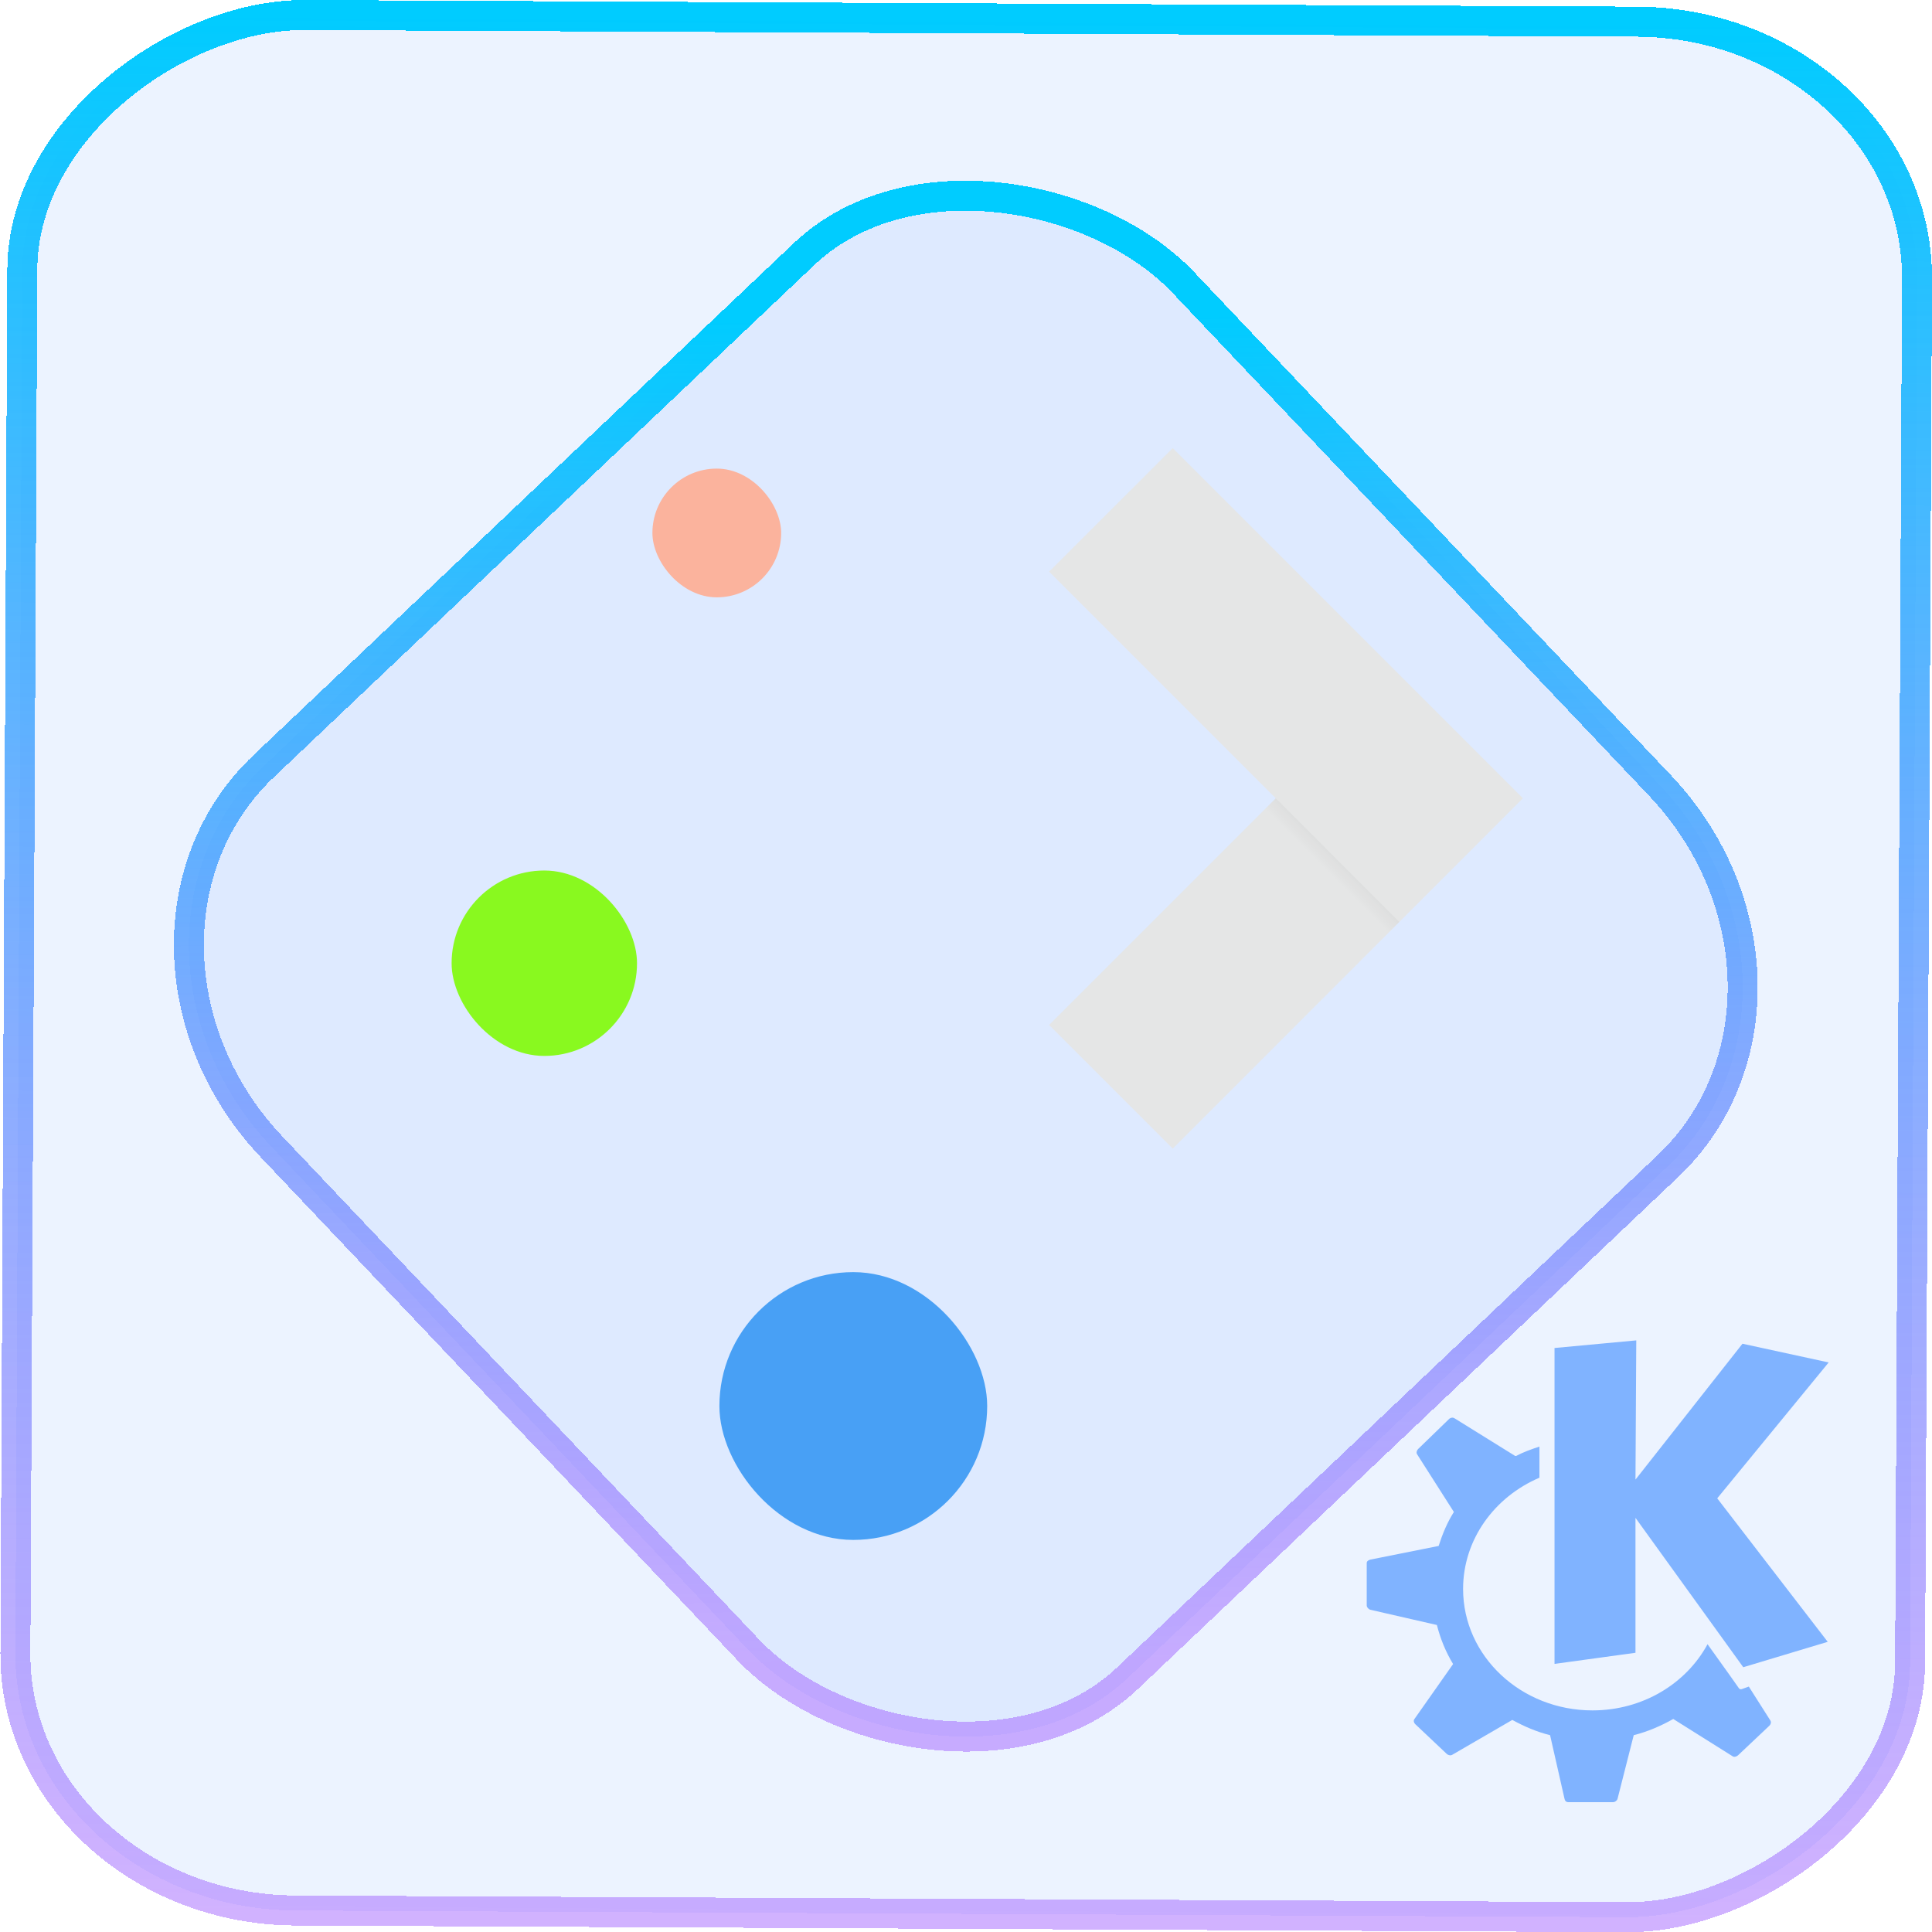 <?xml version="1.0" encoding="UTF-8" standalone="no"?>
<svg
   xmlns:dc="http://purl.org/dc/elements/1.1/"
   xmlns:cc="http://creativecommons.org/ns#"
   xmlns:rdf="http://www.w3.org/1999/02/22-rdf-syntax-ns#"
   xmlns:svg="http://www.w3.org/2000/svg"
   xmlns="http://www.w3.org/2000/svg"
   xmlns:xlink="http://www.w3.org/1999/xlink"
   xmlns:sodipodi="http://sodipodi.sourceforge.net/DTD/sodipodi-0.dtd"
   xmlns:inkscape="http://www.inkscape.org/namespaces/inkscape"
   width="46"
   height="46"
   version="1.1"
   viewBox="0 0 12.171 12.171"
   id="svg12"
   sodipodi:docname="start-here-kde-plasma.svg"
   inkscape:version="1.0.1 (3bc2e813f5, 2020-09-07)">
  <style
     id="style863"></style>
  <defs
     id="defs16">
    <linearGradient
       id="c"
       y1="523.8"
       x1="403.57"
       y2="536.8"
       x2="416.57"
       gradientUnits="userSpaceOnUse"
       gradientTransform="matrix(0.345,0,0,0.345,-134.804,-174.633)">
      <stop
         stop-color="#292c2f"
         id="stop1568" />
      <stop
         offset="1"
         stop-opacity="0"
         id="stop1570" />
    </linearGradient>
    <linearGradient
       xlink:href="#b-2"
       id="linearGradient4189"
       x1="14.369"
       y1="22.522"
       x2="26.522"
       y2="22.522"
       gradientUnits="userSpaceOnUse" />
    <linearGradient
       x1="36"
       gradientUnits="userSpaceOnUse"
       x2="14"
       y2="12"
       y1="44"
       id="b-2">
      <stop
         style="stop-color:#bfc9c9;stop-opacity:1"
         stop-color="#536161"
         id="stop1579" />
      <stop
         style="stop-color:#fbfbfb;stop-opacity:1"
         stop-color="#f4f5f5"
         offset="1"
         id="stop1581" />
    </linearGradient>
    <linearGradient
       xlink:href="#b-2"
       id="linearGradient4428"
       gradientUnits="userSpaceOnUse"
       x1="31.586"
       y1="36.345"
       x2="1.203"
       y2="6.723" />
    <linearGradient
       xlink:href="#b-2"
       id="linearGradient4189-3"
       x1="14.369"
       y1="22.522"
       x2="26.522"
       y2="22.522"
       gradientUnits="userSpaceOnUse"
       gradientTransform="translate(20.842,61.554)" />
    <linearGradient
       xlink:href="#b-2"
       id="linearGradient4428-5"
       gradientUnits="userSpaceOnUse"
       x1="31.586"
       y1="36.345"
       x2="1.203"
       y2="6.723"
       gradientTransform="translate(20.842,61.554)" />
    <linearGradient
       xlink:href="#b-2"
       id="linearGradient4189-3-3"
       x1="14.369"
       y1="22.522"
       x2="26.522"
       y2="22.522"
       gradientUnits="userSpaceOnUse"
       gradientTransform="translate(4.377,4.421)" />
    <linearGradient
       xlink:href="#b-2"
       id="linearGradient4428-5-5"
       gradientUnits="userSpaceOnUse"
       x1="31.586"
       y1="36.345"
       x2="1.203"
       y2="6.723"
       gradientTransform="translate(4.377,4.421)" />
    <linearGradient
       inkscape:collect="always"
       xlink:href="#linearGradient14"
       id="linearGradient15"
       x1="-9.685"
       y1="45.161"
       x2="11.988"
       y2="21.735"
       gradientUnits="userSpaceOnUse"
       gradientTransform="scale(0.265)" />
    <linearGradient
       id="linearGradient14"
       inkscape:collect="always">
      <stop
         style="stop-color:#9955ff;stop-opacity:0.452;"
         offset="0"
         id="stop12" />
      <stop
         style="stop-color:#00ccff;stop-opacity:1"
         offset="1"
         id="stop13" />
    </linearGradient>
    <linearGradient
       inkscape:collect="always"
       xlink:href="#linearGradient4326"
       id="linearGradient4434"
       y1="502.798"
       x1="439.571"
       y2="512.798"
       x2="429.571"
       gradientUnits="userSpaceOnUse"
       gradientTransform="matrix(0.189,0,0,0.189,-71.317,-89.917)" />
    <linearGradient
       inkscape:collect="always"
       id="linearGradient4326">
      <stop
         id="stop4328" />
      <stop
         offset="1"
         style="stop-opacity:0"
         id="stop4330" />
    </linearGradient>
    <linearGradient
       inkscape:collect="always"
       xlink:href="#linearGradient14"
       id="linearGradient871"
       x1="-12.026"
       y1="6.117"
       x2="-0.085"
       y2="6.117"
       gradientUnits="userSpaceOnUse" />
  </defs>
  <sodipodi:namedview
     id="namedview14"
     pagecolor="#000000"
     bordercolor="#666666"
     borderopacity="1.0"
     inkscape:showpageshadow="2"
     inkscape:pageopacity="0.0"
     inkscape:pagecheckerboard="0"
     inkscape:deskcolor="#d1d1d1"
     showgrid="false"
     inkscape:zoom="8.9456019"
     inkscape:cx="3.4674606"
     inkscape:cy="35.402252"
     inkscape:window-width="1920"
     inkscape:window-height="996"
     inkscape:window-x="0"
     inkscape:window-y="0"
     inkscape:window-maximized="1"
     inkscape:current-layer="svg12"
     inkscape:document-rotation="0">
    <inkscape:grid
       type="xygrid"
       id="grid244"
       originx="9.789"
       originy="-31.749"
       spacingy="1"
       spacingx="1"
       units="px"
       visible="false" />
  </sodipodi:namedview>
  <rect
     x="-12.026"
     y="0.149"
     width="11.941"
     height="11.936"
     rx="1.612"
     shape-rendering="crispEdges"
     id="rect5-6-7-3"
     ry="1.774"
     transform="matrix(0.005,-1,1,0.005,0,0)"
     style="fill:#80b3ff;fill-opacity:0.15;stroke:url(#linearGradient871);stroke-width:0.189;stroke-opacity:1" />
  <rect
     x="-3.727"
     y="4.645"
     width="7.913"
     height="7.912"
     rx="1.612"
     shape-rendering="crispEdges"
     id="rect5-6-6-6-6"
     style="fill:#80b3ff;fill-opacity:0.122;stroke:url(#linearGradient15);stroke-width:0.189;stroke-opacity:1"
     ry="1.774"
     transform="matrix(0.726,-0.688,0.688,0.726,0,0)" />
  <path
     style="fill:#e5e6e6;fill-rule:evenodd;stroke-width:0.189;fill-opacity:1"
     id="path4422"
     d="M 7.388,2.823 6.609,3.601 8.037,5.029 6.609,6.457 7.388,7.236 9.594,5.029 Z" />
  <rect
     width="0.811"
     x="4.11"
     y="2.952"
     rx="0.592"
     height="0.811"
     style="fill:#fbb39d;stroke-width:0.189;fill-opacity:1"
     id="rect4119"
     ry="0.592" />
  <rect
     width="1.168"
     x="2.845"
     y="5.484"
     rx="0.852"
     height="1.168"
     style="fill:#89f91f;stroke-width:0.189;fill-opacity:1"
     id="rect4308"
     ry="0.852" />
  <rect
     width="1.687"
     x="4.532"
     y="8.014"
     rx="1.231"
     height="1.687"
     style="fill:#48a0f5;stroke-width:0.189;fill-opacity:1"
     id="rect4312"
     ry="1.231" />
  <path
     inkscape:connector-curvature="0"
     style="opacity:0.9;fill:url(#linearGradient4434);fill-rule:evenodd;stroke-width:0.189"
     id="path4426"
     d="M 7.128,5.938 7.907,6.716 8.815,5.808 8.037,5.029 Z" />
  <path
     style="color:#fcfcfc;fill:#80b3ff;fill-opacity:1;stroke:none;stroke-width:0.265"
     d="M 10.308,8.444 9.793,8.492 V 10.482 L 10.303,10.412 V 9.562 l 0.679,0.941 0.532,-0.16 -0.696,-0.904 0.702,-0.856 -0.543,-0.118 -0.674,0.856 0.005,-0.877 z M 9.148,8.931 c -0.006,0 -0.013,0.003 -0.017,0.006 l -0.198,0.192 c -0.008,0.009 -0.012,0.022 -0.006,0.032 L 9.159,9.525 C 9.117,9.591 9.087,9.664 9.063,9.739 l -0.43,0.086 c -0.012,0.003 -0.023,0.01 -0.023,0.021 V 10.114 c 0,0.011 0.011,0.024 0.023,0.027 l 0.419,0.096 c 0.022,0.087 0.056,0.17 0.102,0.246 L 8.91,10.83 c -0.007,0.01 -0.003,0.024 0.006,0.032 l 0.198,0.187 c 0.008,0.008 0.024,0.012 0.034,0.006 l 0.379,-0.22 c 0.075,0.041 0.153,0.075 0.238,0.096 l 0.091,0.401 c 0.002,0.012 0.01,0.021 0.023,0.021 h 0.283 c 0.012,0 0.025,-0.01 0.028,-0.021 l 0.102,-0.401 c 0.088,-0.022 0.173,-0.059 0.249,-0.102 l 0.374,0.235 c 0.01,0.007 0.025,0.002 0.034,-0.006 l 0.198,-0.187 c 0.009,-0.009 0.012,-0.022 0.006,-0.032 l -0.136,-0.214 -0.045,0.016 c -0.007,0.002 -0.013,0 -0.017,-0.005 0,0 -0.086,-0.123 -0.198,-0.278 -0.135,0.249 -0.409,0.417 -0.725,0.417 -0.449,0 -0.815,-0.341 -0.815,-0.765 0,-0.312 0.198,-0.58 0.481,-0.701 V 9.113 c -0.051,0.017 -0.1,0.034 -0.147,0.059 -3.58e-5,0 -0.006,0 -0.006,0 L 9.165,8.936 c -0.005,-0.003 -0.011,-0.006 -0.017,-0.005 z"
     class="ColorScheme-Text"
     id="path1-3" />
</svg>
